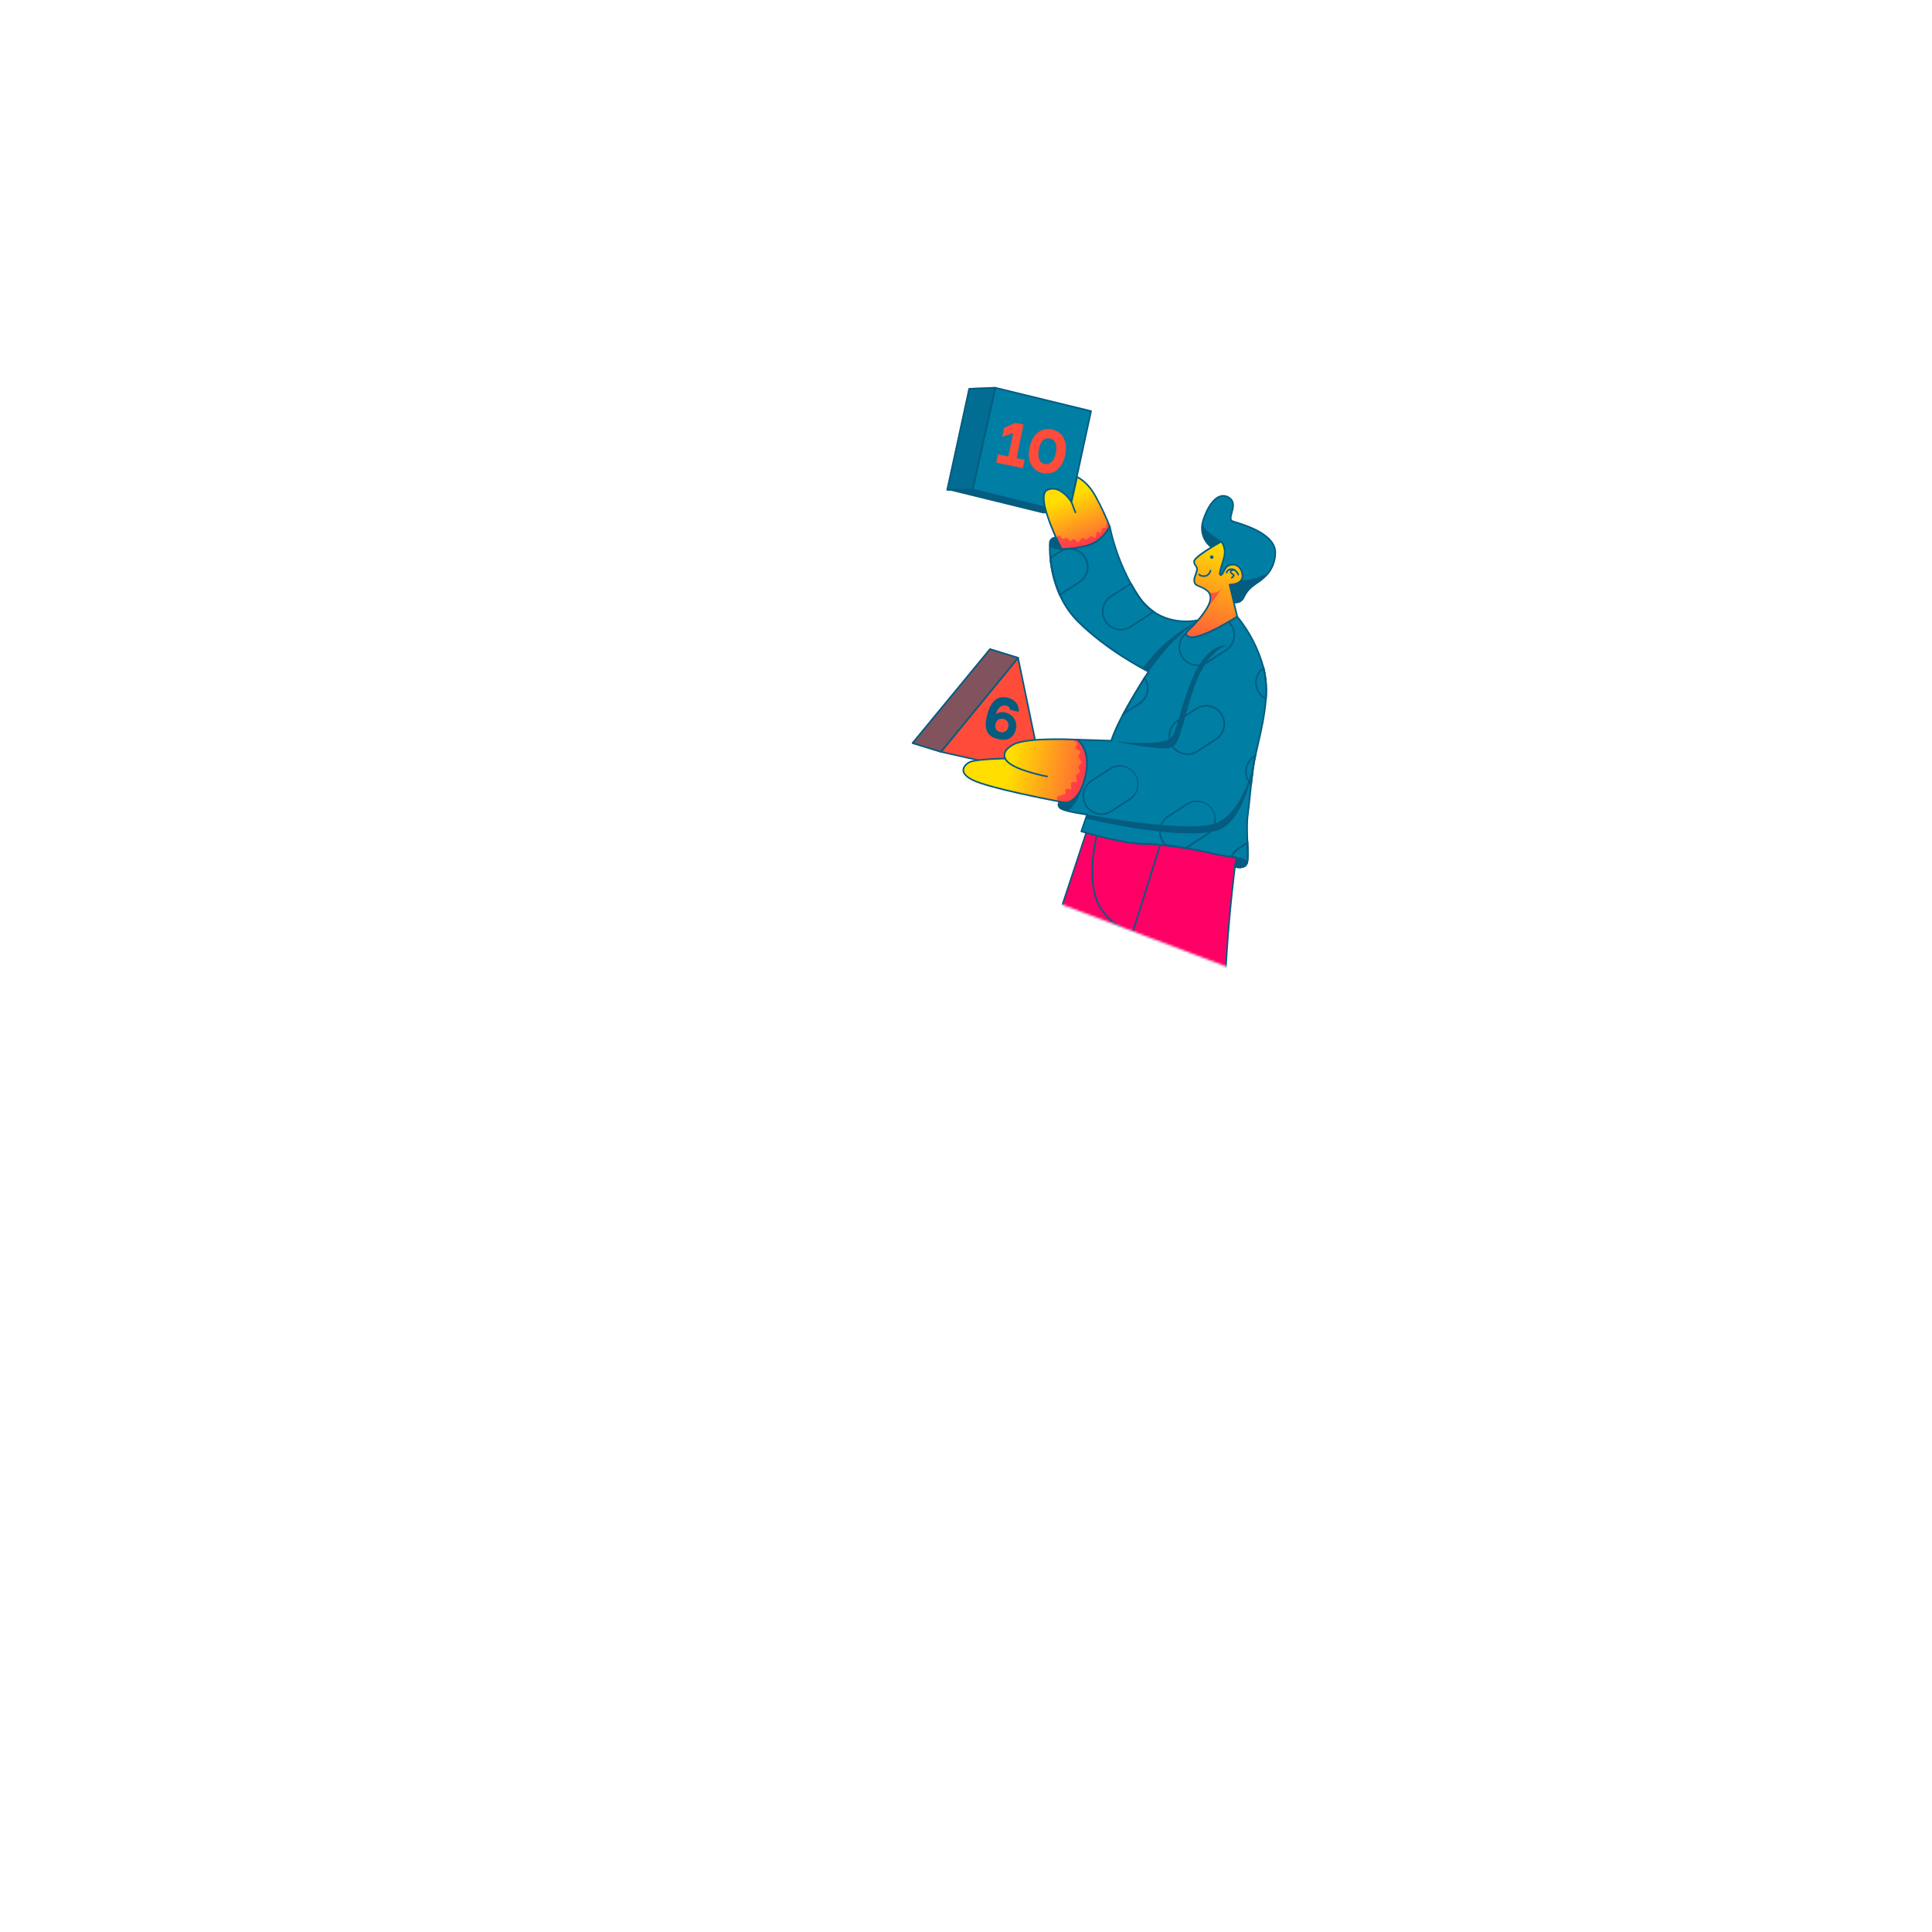 <svg width="865" height="865" viewBox="0 0 865 865" fill="none" xmlns="http://www.w3.org/2000/svg">
<mask id="mask0_1_8111" style="mask-type:alpha" maskUnits="userSpaceOnUse" x="347" y="133" width="313" height="310">
<rect x="432.326" y="133.161" width="242.925" height="239.117" transform="rotate(20.661 432.326 133.161)" fill="#D9D9D9"/>
</mask>
<g mask="url(#mask0_1_8111)">
<path d="M455.802 294.518L421.27 336.616L466.655 346.771L455.802 294.518Z" fill="#FF4B39"/>
<path d="M421.192 336.965L466.575 347.127C466.634 347.138 466.695 347.137 466.751 347.12C466.81 347.102 466.861 347.071 466.903 347.03C466.945 346.987 466.977 346.935 466.994 346.878C467.011 346.821 467.012 346.76 466.999 346.702L456.154 294.451C456.138 294.384 456.107 294.324 456.059 294.276C456.011 294.228 455.952 294.194 455.886 294.179C455.821 294.162 455.753 294.165 455.69 294.186C455.628 294.207 455.571 294.245 455.529 294.296L420.99 336.401C420.953 336.447 420.926 336.504 420.917 336.563C420.907 336.624 420.912 336.685 420.931 336.743C420.951 336.8 420.986 336.85 421.032 336.891C421.078 336.932 421.132 336.958 421.19 336.971L421.192 336.965ZM466.189 346.308L421.912 336.394L455.608 295.323L466.189 346.308Z" fill="#045C80"/>
<path d="M455.802 294.518L443.255 290.649L408.583 332.73L421.27 336.616L455.802 294.518Z" fill="#FF4B39"/>
<path d="M421.192 336.965C421.258 336.98 421.325 336.977 421.387 336.956C421.45 336.936 421.505 336.898 421.549 336.847L456.081 294.742C456.119 294.698 456.147 294.645 456.16 294.588C456.173 294.53 456.17 294.471 456.154 294.414C456.136 294.358 456.107 294.308 456.063 294.266C456.022 294.225 455.972 294.195 455.915 294.178L443.365 290.293C443.297 290.272 443.224 290.272 443.157 290.292C443.09 290.312 443.028 290.351 442.981 290.405L408.309 332.487C408.271 332.531 408.245 332.584 408.232 332.64C408.219 332.698 408.22 332.757 408.236 332.813C408.252 332.869 408.282 332.923 408.324 332.965C408.365 333.006 408.417 333.038 408.473 333.057L421.16 336.944L421.192 336.965ZM455.191 294.703L421.15 336.21L409.202 332.547L443.356 291.052L455.191 294.703Z" fill="#045C80"/>
<g opacity="0.5">
<path d="M455.802 294.519L443.256 290.649L408.583 332.731L421.27 336.616L455.802 294.519Z" fill="#045C80"/>
<path d="M421.192 336.965C421.258 336.98 421.325 336.977 421.387 336.956C421.45 336.936 421.505 336.898 421.549 336.847L456.081 294.742C456.119 294.698 456.147 294.645 456.16 294.588C456.173 294.53 456.17 294.471 456.154 294.414C456.136 294.358 456.107 294.308 456.063 294.266C456.022 294.225 455.972 294.195 455.915 294.178L443.365 290.293C443.297 290.272 443.224 290.272 443.157 290.292C443.09 290.312 443.028 290.351 442.981 290.405L408.309 332.487C408.271 332.531 408.245 332.584 408.232 332.64C408.219 332.698 408.22 332.757 408.236 332.813C408.252 332.869 408.282 332.923 408.324 332.965C408.365 333.006 408.417 333.038 408.473 333.057L421.16 336.944L421.192 336.965ZM455.191 294.703L421.15 336.21L409.202 332.547L443.356 291.052L455.191 294.703Z" fill="#045C80"/>
</g>
<path d="M488.498 184.057L445.609 173.606L435.426 219.087L478.569 229.778L488.498 184.057Z" fill="#007EA4"/>
<path d="M478.486 230.147C478.577 230.168 478.671 230.152 478.751 230.104C478.791 230.079 478.827 230.046 478.856 230.007C478.883 229.968 478.901 229.923 478.912 229.877L488.841 184.127C488.861 184.037 488.844 183.942 488.794 183.863C488.745 183.785 488.666 183.73 488.575 183.71L445.685 173.258C445.593 173.239 445.498 173.258 445.418 173.308C445.378 173.331 445.343 173.363 445.316 173.401C445.289 173.439 445.269 173.483 445.259 173.528L435.076 219.009C435.066 219.054 435.063 219.101 435.071 219.147C435.077 219.193 435.094 219.237 435.119 219.276C435.143 219.316 435.176 219.35 435.212 219.377C435.251 219.404 435.293 219.423 435.34 219.433L478.478 230.145L478.486 230.147ZM488.066 184.319L478.292 229.372L435.84 218.865L445.877 174.039L488.066 184.319Z" fill="#045C80"/>
<path d="M445.607 173.606L433.94 174.08L424.119 219.32L435.424 219.086L445.607 173.606Z" fill="#045C80"/>
<path d="M424.039 219.674L424.122 219.693L435.429 219.46C435.509 219.458 435.586 219.43 435.648 219.379C435.71 219.328 435.753 219.257 435.77 219.178L445.957 173.684C445.966 173.631 445.965 173.576 445.95 173.523C445.937 173.471 445.912 173.423 445.876 173.381C445.843 173.34 445.798 173.306 445.75 173.284C445.7 173.262 445.646 173.25 445.593 173.252L433.925 173.718C433.847 173.722 433.772 173.751 433.71 173.802C433.649 173.854 433.607 173.924 433.592 174.002L423.767 219.248C423.756 219.3 423.756 219.355 423.768 219.407C423.781 219.459 423.807 219.508 423.84 219.549C423.891 219.612 423.96 219.656 424.039 219.674ZM435.137 218.737L424.565 218.958L434.236 174.424L445.156 173.988L435.137 218.737Z" fill="#045C80"/>
<g opacity="0.5">
<path d="M445.607 173.606L433.94 174.079L424.119 219.319L435.424 219.086L445.607 173.606Z" fill="#007EA4"/>
<path d="M424.039 219.674L424.122 219.693L435.429 219.46C435.509 219.458 435.586 219.43 435.648 219.379C435.71 219.328 435.753 219.257 435.77 219.178L445.957 173.684C445.966 173.631 445.965 173.576 445.95 173.523C445.937 173.471 445.912 173.423 445.876 173.381C445.843 173.34 445.798 173.306 445.75 173.284C445.7 173.262 445.646 173.25 445.593 173.252L433.925 173.718C433.847 173.722 433.772 173.751 433.71 173.802C433.649 173.854 433.607 173.924 433.592 174.002L423.767 219.248C423.756 219.3 423.756 219.355 423.768 219.407C423.781 219.459 423.807 219.508 423.84 219.549C423.891 219.612 423.96 219.656 424.039 219.674ZM435.137 218.737L424.565 218.958L434.236 174.424L445.156 173.988L435.137 218.737Z" fill="#045C80"/>
</g>
<path d="M478.569 229.778L435.425 219.087L424.118 219.319L466.81 229.807L478.569 229.778Z" fill="#045C80"/>
<path d="M482.247 213.577C482.247 213.577 486.792 215.326 490.595 222.313C492.938 226.623 495.032 231.064 496.867 235.615C496.867 235.615 494.93 241.946 486.079 244.41C477.227 246.875 475.23 245.733 475.23 245.733C475.23 245.733 463.075 221.994 468.943 219.33C474.813 216.666 479.74 224.775 479.74 224.775L482.247 213.577Z" fill="url(#paint0_linear_1_8111)"/>
<path d="M475.567 246.218C476.612 246.452 479.441 246.617 486.136 244.745C495.072 242.256 497.092 235.98 497.174 235.713C497.2 235.635 497.196 235.551 497.162 235.477C495.322 230.911 493.223 226.456 490.868 222.133C487.046 215.134 482.526 213.31 482.337 213.239C482.291 213.22 482.24 213.211 482.189 213.213C482.137 213.216 482.088 213.229 482.042 213.253C481.996 213.278 481.958 213.312 481.926 213.353C481.897 213.394 481.874 213.441 481.865 213.491L479.537 223.888C478.13 221.935 473.779 216.749 468.762 218.997C468.406 219.169 468.087 219.413 467.831 219.714C467.573 220.015 467.381 220.367 467.267 220.746C465.181 226.795 474.477 245.111 474.881 245.852C474.916 245.912 474.965 245.963 475.024 246.001C475.195 246.099 475.377 246.171 475.567 246.218ZM496.475 235.637C496.162 236.481 493.871 241.877 485.971 244.079C478.439 246.166 475.942 245.622 475.48 245.467C474.677 243.825 466.037 226.533 467.962 221.004C468.045 220.716 468.186 220.447 468.38 220.217C468.571 219.987 468.81 219.799 469.081 219.668C474.607 217.161 479.376 224.898 479.418 224.973C479.455 225.033 479.511 225.081 479.576 225.11C479.64 225.139 479.713 225.149 479.783 225.137C479.854 225.126 479.92 225.094 479.971 225.045C480.023 224.997 480.061 224.934 480.079 224.865L482.491 214.092C483.644 214.687 487.218 216.884 490.271 222.482C492.586 226.747 494.657 231.139 496.475 235.637Z" fill="#045C80"/>
<path d="M481.397 229.746C481.465 229.763 481.535 229.758 481.599 229.732C481.643 229.716 481.683 229.691 481.717 229.659C481.752 229.628 481.779 229.589 481.799 229.546C481.817 229.503 481.827 229.457 481.829 229.411C481.83 229.364 481.822 229.317 481.803 229.273L480.06 224.649C480.044 224.605 480.02 224.565 479.987 224.53C479.956 224.496 479.918 224.469 479.874 224.449C479.831 224.43 479.785 224.42 479.738 224.419C479.692 224.418 479.645 224.426 479.601 224.444C479.514 224.478 479.442 224.545 479.405 224.631C479.365 224.717 479.364 224.815 479.397 224.903L481.14 229.527C481.16 229.583 481.193 229.633 481.24 229.671C481.286 229.71 481.339 229.735 481.397 229.746Z" fill="#045C80"/>
<path opacity="0.45" d="M496.678 235.873C496.678 235.873 495.813 233.983 495.62 234.064C495.163 234.276 495.5 236.033 495.11 236.341C494.9 236.491 493.652 236.322 493.481 236.496C493.21 236.756 493.161 238.215 492.892 238.477C492.52 238.832 491.588 237.768 491.144 238.086C490.7 238.403 490.899 240.649 490.312 240.824C489.723 241 489.059 239.886 488.472 240.054C487.887 240.223 486.979 241.431 486.402 241.528C486 241.592 485.079 240.903 484.663 240.869C483.909 240.802 483.309 242.993 482.574 242.814C482.101 242.708 481.193 241.276 480.728 241.26C480.265 241.244 479.553 242.357 479.108 242.36C478.662 242.362 478.198 240.635 477.128 240.812C476.308 240.951 476.179 241.331 475.866 241.261C475.551 241.19 474.763 239.654 473.98 239.881C473.783 239.902 473.6 239.994 473.467 240.141C473.333 240.287 473.256 240.478 473.254 240.676L475.385 245.365C475.385 245.365 483.873 246.352 488.643 243.566C493.415 240.78 496.678 235.873 496.678 235.873Z" fill="#FE0065"/>
<path d="M434.659 340.997C432.93 341.539 427.681 345.284 435.291 349.183C442.902 353.081 474.447 358.938 474.447 358.938L487.485 361.192L490.543 333.033L482.305 331.189C482.305 331.189 460.481 329.959 453.969 333.24C447.966 336.247 450.029 339.67 450.029 339.67C450.029 339.67 438.454 339.792 434.659 340.997Z" fill="url(#paint1_linear_1_8111)"/>
<path d="M456.459 355.567C465.421 357.574 473.726 359.127 474.391 359.254L487.437 361.509C487.535 361.525 487.633 361.503 487.715 361.446C487.753 361.418 487.784 361.38 487.808 361.337C487.832 361.295 487.846 361.248 487.849 361.198L490.901 333.04C490.91 332.954 490.889 332.867 490.838 332.796C490.789 332.725 490.712 332.676 490.627 332.657L482.39 330.813C481.438 330.753 460.329 329.632 453.813 332.897C451.408 334.099 449.946 335.528 449.488 337.121C449.284 337.824 449.29 338.569 449.504 339.268C447.168 339.321 437.933 339.602 434.569 340.648C433.389 341.019 431.123 342.552 430.951 344.562C430.806 346.321 432.221 347.976 435.149 349.465C438.824 351.341 447.957 353.663 456.459 355.567ZM487.185 360.743L474.512 358.549C474.205 358.48 442.928 352.633 435.459 348.825C432.829 347.506 431.535 346.037 431.649 344.615C431.791 342.965 433.777 341.641 434.768 341.328C438.473 340.161 449.932 339.977 450.048 339.974C450.111 339.974 450.174 339.956 450.228 339.923C450.28 339.89 450.325 339.843 450.354 339.787C450.382 339.733 450.398 339.671 450.395 339.61C450.395 339.547 450.376 339.486 450.345 339.434C450.017 338.773 449.957 338.009 450.179 337.306C450.588 335.933 451.923 334.646 454.131 333.532C460.482 330.354 482.075 331.503 482.291 331.515L490.16 333.277L487.185 360.743Z" fill="#045C80"/>
<path d="M466.423 347.517C467.885 347.844 468.718 347.972 468.74 347.977C468.787 347.983 468.834 347.981 468.879 347.969C468.925 347.957 468.968 347.936 469.006 347.908C469.043 347.88 469.075 347.845 469.099 347.803C469.122 347.764 469.138 347.719 469.145 347.672C469.153 347.627 469.151 347.58 469.139 347.534C469.129 347.488 469.108 347.446 469.08 347.408C469.054 347.371 469.018 347.339 468.977 347.316C468.938 347.291 468.893 347.275 468.847 347.268C465.033 346.568 461.284 345.547 457.638 344.219C451.221 341.955 450.387 339.539 450.386 339.516C450.357 339.427 450.295 339.352 450.211 339.307C450.128 339.262 450.031 339.252 449.94 339.277C449.851 339.303 449.777 339.364 449.73 339.445C449.686 339.526 449.672 339.622 449.696 339.713C449.729 339.83 450.542 342.468 457.401 344.89C460.354 345.941 463.367 346.816 466.423 347.517Z" fill="#045C80"/>
<path opacity="0.45" d="M482.696 331.474L480.745 331.461C481.332 331.865 481.867 332.341 482.337 332.878C482.467 333.338 481.436 334.219 481.568 334.68C481.877 335.744 483.5 335.844 483.547 336.286C483.754 337.619 482.93 337.61 482.888 338.64C482.848 339.669 484.461 340.929 484.342 341.422C484.294 341.638 483.127 342.612 482.865 343.219C482.605 343.826 483.685 345.246 483.617 345.45C483.454 346.014 481.838 346.865 481.696 347.133C481.436 347.544 482.468 349.464 482.165 349.843C481.861 350.219 479.907 349.972 479.568 350.569C479.229 351.167 479.873 352.832 479.627 353.207C479.382 353.584 477.699 352.776 477.287 353.276C476.534 354.219 477.331 355.034 476.971 355.436C476.61 355.838 473.81 356.132 473.355 356.821C472.901 357.508 473.656 358.351 473.656 358.351L477.105 359.014C477.105 359.014 481.02 359.304 483.412 354.692C485.805 350.08 487.772 339.791 487.281 337.736C486.792 335.681 482.696 331.474 482.696 331.474Z" fill="#FE0065"/>
<path d="M552.876 388.045C552.876 388.045 543.727 459.607 550.924 483.838C558.121 508.067 580.339 547.515 580.339 547.515C580.339 547.515 565.636 565.006 547.65 565.448C529.664 565.889 530.39 564.999 530.39 564.999L514.733 533.872L490.486 601.045C490.486 601.045 470.417 613.137 444.964 602.181C419.513 591.223 417.122 582.008 417.122 582.008L486.305 372.831L554.476 379.854L552.876 388.045Z" fill="#FE0065"/>
<path d="M454.92 605.791C475.338 610.363 490.494 601.463 490.662 601.363C490.734 601.322 490.79 601.255 490.813 601.177L514.786 534.776L530.051 565.105C530.057 565.135 530.068 565.166 530.082 565.193C530.216 565.479 530.581 566.234 547.671 565.811C565.614 565.366 580.482 547.92 580.623 547.747C580.671 547.692 580.701 547.622 580.707 547.55C580.715 547.477 580.7 547.403 580.663 547.34C580.444 546.946 558.387 507.66 551.286 483.721C544.185 459.783 553.098 389.338 553.262 388.087L554.845 379.906C554.855 379.858 554.855 379.807 554.844 379.758C554.834 379.709 554.813 379.664 554.784 379.623C554.754 379.584 554.717 379.553 554.674 379.529C554.632 379.506 554.585 379.491 554.536 379.486L486.366 372.458C486.285 372.45 486.203 372.47 486.135 372.513C486.066 372.559 486.017 372.625 485.991 372.702L416.823 581.875C416.802 581.941 416.799 582.011 416.814 582.077C416.911 582.458 419.554 591.591 444.86 602.486C448.103 603.898 451.472 605.005 454.92 605.791ZM490.194 600.811C488.571 601.728 469.139 612.186 445.125 601.852C421.575 591.707 417.866 582.995 417.519 582.002L486.556 373.216L554.056 380.162L552.542 387.97C552.449 388.68 543.455 459.875 550.593 483.91C557.444 506.972 578.129 544.19 579.918 547.436C578.271 549.305 564.276 564.643 547.646 565.073C533.565 565.417 531.119 564.943 530.692 564.788L515.058 533.695C515.026 533.633 514.977 533.579 514.916 533.544C514.855 533.51 514.785 533.492 514.715 533.494C514.645 533.501 514.579 533.525 514.523 533.567C514.467 533.609 514.424 533.667 514.398 533.732L490.194 600.811Z" fill="#045C80"/>
<path d="M514.731 533.879L546.848 437.636L519.983 544.327L514.731 533.879Z" fill="#045C80"/>
<path d="M451.165 595.949C451.251 595.97 451.343 595.959 451.42 595.915C451.499 595.87 451.555 595.799 451.583 595.714L519.785 378.281C519.813 378.19 519.803 378.091 519.759 378.008C519.715 377.923 519.64 377.861 519.549 377.833C519.458 377.804 519.36 377.813 519.275 377.859C519.192 377.903 519.129 377.978 519.1 378.069L450.906 595.467C450.892 595.511 450.887 595.558 450.891 595.606C450.896 595.654 450.908 595.699 450.932 595.741C450.953 595.782 450.983 595.819 451.019 595.847C451.055 595.878 451.098 595.902 451.142 595.914L451.165 595.949Z" fill="#045C80"/>
<path d="M506.718 417.828L507.038 417.899C507.131 417.92 507.228 417.903 507.308 417.852C507.387 417.801 507.443 417.722 507.464 417.63C507.484 417.537 507.468 417.44 507.419 417.36C507.367 417.281 507.287 417.225 507.194 417.204C507.124 417.189 499.939 415.937 493.678 407.318C485.756 396.417 491.285 374.533 491.341 374.318C491.354 374.272 491.356 374.226 491.35 374.178C491.344 374.132 491.328 374.088 491.305 374.046C491.281 374.006 491.251 373.971 491.212 373.942C491.174 373.914 491.132 373.892 491.088 373.88C491.043 373.866 490.995 373.861 490.947 373.867C490.899 373.872 490.854 373.886 490.814 373.912C490.772 373.935 490.736 373.968 490.707 374.006C490.68 374.044 490.661 374.087 490.65 374.133C490.445 375.052 484.984 396.567 493.102 407.737C498.83 415.624 505.207 417.489 506.718 417.828Z" fill="#045C80"/>
<path d="M470.006 243.064C469.78 251.047 471.306 258.981 474.476 266.311C476.486 270.85 479.32 274.976 482.838 278.48C496.425 291.906 514.208 300.7 514.208 300.7C514.208 300.7 513.513 301.773 512.399 303.549C510.188 307.091 506.313 313.419 502.951 319.621L502.592 320.272C498.723 327.625 497.49 331.664 497.49 331.664L482.241 331.175C482.241 331.175 489.286 336.036 485.39 349.35C481.665 362.103 474.199 359.196 474.199 359.196C474.199 359.196 472.813 360.846 475.185 362.137C477.559 363.429 486.641 364.702 486.641 364.702L484.071 372.23C484.071 372.23 502.821 377.817 512.438 377.849C515.661 377.891 518.882 378.111 522.082 378.501C524.977 378.835 527.932 379.264 530.705 379.702C535.805 380.544 540.292 381.475 542.612 382.054C545.66 382.809 548.974 383.36 551.177 383.679C552.699 383.902 553.689 384.021 553.689 384.021L552.784 388.061C552.784 388.061 557.542 389.447 558.298 386.071C558.652 384.489 558.547 381.103 558.428 377.324C558.276 373.071 558.107 368.337 558.537 365.209C558.993 361.867 559.504 356.386 560.074 351.161C560.517 347.158 560.981 343.32 561.492 340.678C561.658 339.939 561.832 339.159 561.982 338.33C563.522 331.45 566.07 322.06 566.698 312.921C567.047 308.824 566.819 304.699 566.02 300.666C565.9 300.12 565.773 299.579 565.651 299.048C563.391 290.622 559.365 282.773 553.841 276.022L547.06 276.647L540.413 277.264L536.389 277.636C536.389 277.636 525.625 280.345 516.218 273.719C513.676 271.913 511.486 269.652 509.762 267.052C508.472 265.14 507.298 263.202 506.232 261.267C501.849 253.222 498.667 244.579 496.787 235.612C496.787 235.612 493.22 242.953 486.071 244.409C478.922 245.865 475.222 245.731 475.222 245.731L472.788 240.601C472.788 240.601 470.064 240.547 470.006 243.064Z" fill="#007EA4"/>
<path d="M553.131 388.473C553.918 388.65 555.943 388.979 557.347 388.131C557.71 387.916 558.022 387.629 558.265 387.284C558.507 386.941 558.673 386.548 558.752 386.136C559.123 384.479 559.002 380.999 558.884 377.316C558.736 373.107 558.564 368.358 558.987 365.259C559.29 363.059 559.616 359.901 559.962 356.562C560.142 354.811 560.33 352.988 560.525 351.203C560.929 347.572 561.41 343.496 561.945 340.749C562.11 340.011 562.283 339.238 562.432 338.409C562.744 337.016 563.079 335.519 563.432 333.945C564.855 327.85 566.627 320.261 567.132 312.944C567.488 308.813 567.258 304.652 566.447 300.586C566.328 300.04 566.195 299.491 566.081 298.954C563.785 290.491 559.733 282.607 554.187 275.815C554.148 275.773 554.103 275.741 554.048 275.72C553.996 275.699 553.941 275.691 553.884 275.695L540.459 276.931L536.433 277.302C536.273 277.339 525.658 279.899 516.507 273.447C513.999 271.674 511.839 269.455 510.133 266.901C508.891 265.065 507.709 263.126 506.618 261.141C502.264 253.138 499.094 244.546 497.206 235.633C497.194 235.558 497.159 235.49 497.104 235.438C497.05 235.387 496.98 235.354 496.905 235.346C496.831 235.334 496.753 235.346 496.686 235.381C496.62 235.416 496.565 235.472 496.533 235.541C496.517 235.61 492.872 242.714 485.991 244.149C482.533 244.931 479.005 245.366 475.462 245.448L473.118 240.536C473.088 240.476 473.045 240.425 472.99 240.39C472.935 240.354 472.871 240.335 472.804 240.334C472.409 240.294 472.01 240.336 471.634 240.458C471.258 240.581 470.909 240.78 470.614 241.044C470.318 241.308 470.08 241.631 469.916 241.992C469.752 242.353 469.664 242.744 469.66 243.14L470.014 243.154L469.656 243.161C469.591 245.409 469.665 247.658 469.88 249.895C470.399 255.615 471.841 261.213 474.148 266.471C476.176 271.049 479.035 275.21 482.582 278.744C494.997 291.031 511.101 299.521 513.692 300.847C513.401 301.294 512.84 302.17 512.089 303.37C509.533 307.463 505.825 313.58 502.636 319.462L502.285 320.115C500.308 323.69 498.621 327.419 497.243 331.264L482.326 330.798C482.251 330.799 482.174 330.823 482.111 330.868C482.051 330.914 482.002 330.977 481.977 331.05C481.955 331.123 481.956 331.201 481.98 331.274C482.004 331.347 482.051 331.409 482.114 331.453C482.192 331.47 488.894 336.35 485.125 349.232C483.721 354.037 481.656 357.114 478.976 358.43C477.566 359.167 475.922 359.325 474.396 358.867C474.327 358.842 474.251 358.837 474.177 358.857C474.106 358.875 474.04 358.917 473.993 358.974C473.804 359.211 473.668 359.483 473.59 359.776C473.513 360.067 473.495 360.373 473.54 360.671C473.643 361.07 473.834 361.439 474.103 361.753C474.37 362.064 474.704 362.313 475.08 362.479C477.213 363.636 484.38 364.743 486.211 365.016L483.784 372.135C483.753 372.227 483.758 372.33 483.802 372.417C483.85 372.501 483.927 372.563 484.018 372.591C484.213 372.635 502.926 378.198 512.49 378.234C515.7 378.281 518.905 378.498 522.092 378.885C524.821 379.204 527.714 379.61 530.696 380.079C536.075 380.969 540.474 381.903 542.599 382.438C545.891 383.248 549.401 383.807 551.201 384.064L553.327 384.365L552.509 388.02C552.489 388.108 552.504 388.201 552.551 388.278C552.597 388.356 552.672 388.411 552.76 388.435C552.882 388.458 553.006 388.472 553.131 388.473ZM553.745 276.388C559.16 283.076 563.117 290.822 565.362 299.129C565.505 299.666 565.634 300.199 565.733 300.74C566.532 304.738 566.759 308.83 566.405 312.891C565.906 320.151 564.141 327.705 562.723 333.779C562.369 335.36 562.032 336.864 561.72 338.257C561.536 339.078 561.36 339.865 561.23 340.611C560.69 343.379 560.205 347.475 559.805 351.122C559.609 352.914 559.421 354.73 559.241 356.481C558.896 359.819 558.564 362.969 558.27 365.163C557.834 368.321 558.005 373.105 558.158 377.322C558.269 380.813 558.392 384.408 558.041 385.977C557.983 386.294 557.857 386.597 557.672 386.861C557.486 387.126 557.246 387.348 556.966 387.513C555.785 388.214 554.02 387.934 553.301 387.781L554.129 384.082C554.14 384.034 554.141 383.982 554.131 383.931C554.12 383.882 554.099 383.835 554.07 383.791C554.04 383.752 554.003 383.72 553.961 383.696C553.919 383.67 553.872 383.656 553.824 383.649C553.824 383.649 552.834 383.531 551.319 383.307C549.534 383.048 546.046 382.494 542.789 381.691C540.642 381.152 536.214 380.219 530.82 379.326C527.831 378.825 524.925 378.414 522.176 378.121C518.97 377.719 515.745 377.492 512.513 377.442C503.777 377.431 487.242 372.735 484.598 371.966L487.044 364.792C487.063 364.744 487.069 364.69 487.065 364.639C487.058 364.587 487.039 364.536 487.01 364.493C486.984 364.448 486.947 364.412 486.903 364.381C486.861 364.354 486.812 364.335 486.761 364.327C486.67 364.307 477.721 363.033 475.423 361.789C475.147 361.672 474.898 361.499 474.696 361.277C474.492 361.057 474.34 360.794 474.248 360.507C474.212 360.189 474.284 359.868 474.452 359.596C476.088 360.015 477.82 359.827 479.325 359.064C482.193 357.652 484.381 354.412 485.834 349.427C488.987 338.615 485.122 333.304 483.347 331.539L497.546 332.005C497.624 332.007 497.701 331.982 497.764 331.935C497.827 331.889 497.875 331.823 497.896 331.747C497.905 331.705 499.144 327.639 502.97 320.451L503.327 319.8C506.478 313.924 510.184 307.828 512.738 303.742C513.863 301.975 514.537 300.898 514.537 300.898C514.566 300.857 514.587 300.81 514.598 300.761C514.608 300.712 514.61 300.661 514.601 300.612C514.587 300.563 514.563 300.517 514.529 300.478C514.497 300.439 514.456 300.408 514.41 300.386C514.233 300.296 496.525 291.46 483.135 278.232C479.655 274.76 476.852 270.673 474.865 266.178C472.577 260.967 471.152 255.42 470.644 249.752C470.434 247.548 470.358 245.333 470.417 243.12C470.422 242.836 470.483 242.555 470.596 242.295C470.709 242.035 470.873 241.799 471.08 241.603C471.284 241.406 471.527 241.253 471.791 241.151C472.057 241.05 472.34 241.002 472.624 241.01L474.955 245.92C474.98 245.978 475.023 246.029 475.078 246.066C475.131 246.102 475.193 246.123 475.259 246.127C475.412 246.161 479.098 246.255 486.198 244.795C492.032 243.586 495.541 238.668 496.756 236.665C498.697 245.325 501.823 253.675 506.045 261.481C507.148 263.483 508.342 265.433 509.593 267.292C511.341 269.922 513.554 272.212 516.124 274.049C525.556 280.688 536.48 278.044 536.59 278.017L540.53 277.656L540.565 277.664L553.745 276.388Z" fill="#045C80"/>
<path d="M486.705 364.68C486.705 364.68 528.846 372.726 542.839 369.022C556.832 365.317 561.616 340.683 561.616 340.683C561.616 340.683 557.909 368.834 544.072 372.077C526.043 376.295 486.104 366.41 486.104 366.41L486.705 364.68Z" fill="#045C80"/>
<path d="M497.49 331.663C497.49 331.663 519.881 336.172 523.85 334.779C527.819 333.386 527.661 330.821 533.588 310.882C539.517 290.943 549.28 288.947 549.28 288.947C549.28 288.947 540.343 287.443 533.347 305C526.536 322.093 527.26 329.415 522.82 331.243C515.722 334.21 497.49 331.663 497.49 331.663Z" fill="#045C80"/>
<path d="M560.445 351.953L560.525 351.203C560.929 347.572 561.41 343.496 561.945 340.749C562.11 340.011 562.283 339.238 562.432 338.409L562.621 337.566L561.373 338.369C559.489 339.587 558.165 341.503 557.692 343.696C557.218 345.889 557.635 348.181 558.849 350.068C559.164 350.549 559.523 350.999 559.923 351.412L560.445 351.953ZM561.553 339.104C561.436 339.626 561.323 340.128 561.216 340.608C560.715 343.172 560.263 346.889 559.882 350.321C559.716 350.115 559.561 349.9 559.42 349.676C558.334 347.981 557.95 345.931 558.348 343.958C558.746 341.986 559.895 340.245 561.553 339.104Z" fill="#045C80"/>
<path d="M529.807 337.795C530.904 338.043 532.038 338.069 533.145 337.872C534.252 337.676 535.308 337.26 536.25 336.649L544.641 331.215C546.04 330.309 547.141 329.01 547.805 327.481C548.468 325.952 548.666 324.262 548.374 322.621C548.083 320.98 547.313 319.462 546.161 318.257C545.011 317.051 543.53 316.212 541.904 315.844L541.835 315.829C540.748 315.593 539.624 315.575 538.53 315.775C537.435 315.976 536.393 316.391 535.46 316.998L527.061 322.43C525.658 323.334 524.554 324.632 523.887 326.162C523.222 327.692 523.021 329.385 523.315 331.027C523.61 332.671 524.382 334.189 525.538 335.394C526.692 336.598 528.178 337.434 529.807 337.795ZM541.745 316.555C543.234 316.891 544.591 317.66 545.644 318.763C546.699 319.867 547.404 321.257 547.672 322.76C547.94 324.263 547.757 325.811 547.15 327.211C546.542 328.611 545.534 329.8 544.252 330.631L535.856 336.063C534.998 336.615 534.042 336.992 533.039 337.174C532.037 337.355 531.009 337.338 530.013 337.122C529.016 336.906 528.074 336.496 527.236 335.916C526.399 335.335 525.684 334.596 525.133 333.739C524.581 332.882 524.203 331.925 524.022 330.923C523.841 329.92 523.858 328.892 524.075 327.896C524.29 326.901 524.7 325.957 525.281 325.12C525.86 324.282 526.6 323.567 527.457 323.016L535.848 317.582C536.702 317.028 537.66 316.648 538.662 316.465C539.665 316.281 540.693 316.298 541.688 316.513L541.745 316.555Z" fill="#045C80"/>
<path d="M502.006 320.674L510.342 315.294C511.276 314.691 512.084 313.91 512.716 312.995C513.349 312.081 513.795 311.05 514.03 309.963C514.264 308.875 514.28 307.752 514.081 306.658C513.879 305.564 513.464 304.52 512.86 303.586L512.795 303.484C512.757 303.432 512.717 303.371 512.677 303.326L512.364 302.927L512.092 303.356C509.538 307.45 505.828 313.566 502.639 319.448L502.006 320.674ZM512.414 304.21C513.444 305.934 513.764 307.99 513.306 309.945C512.85 311.9 511.652 313.602 509.964 314.69L503.976 318.57C506.836 313.28 510.053 307.989 512.414 304.21Z" fill="#045C80"/>
<path d="M553.131 388.474C553.918 388.65 555.943 388.979 557.347 388.131C557.709 387.919 558.022 387.63 558.265 387.284C558.507 386.941 558.673 386.548 558.752 386.136C559.123 384.479 559.002 381 558.884 377.316L558.863 376.691L554.137 379.734C552.719 380.649 551.608 381.97 550.949 383.525L550.774 383.946L551.227 384.011L553.354 384.313L552.464 388.287L552.791 388.361C552.901 388.408 553.015 388.445 553.131 388.474ZM558.189 377.972C558.297 381.243 558.386 384.502 558.054 385.986C557.996 386.305 557.87 386.606 557.684 386.872C557.499 387.137 557.258 387.359 556.979 387.522C555.798 388.223 554.032 387.945 553.315 387.784L554.229 383.703L553.836 383.66C553.836 383.66 553.046 383.562 551.799 383.386C552.414 382.143 553.355 381.09 554.521 380.339L558.189 377.972Z" fill="#045C80"/>
<path d="M522.029 378.84L522.133 378.864C524.863 379.183 527.755 379.589 530.737 380.06L530.841 380.083L530.946 380.042C531.324 379.867 531.689 379.667 532.039 379.437L540.435 374.005C541.838 373.1 542.941 371.801 543.607 370.273C544.272 368.742 544.473 367.051 544.179 365.409C543.888 363.766 543.116 362.247 541.962 361.041C540.81 359.836 539.327 358.999 537.698 358.634C536.601 358.382 535.465 358.355 534.358 358.553C533.25 358.752 532.195 359.172 531.254 359.787L522.856 365.219C521.921 365.823 521.116 366.604 520.485 367.519C519.852 368.433 519.409 369.463 519.175 370.551C518.942 371.636 518.924 372.758 519.126 373.852C519.327 374.945 519.74 375.989 520.345 376.922C520.786 377.605 521.326 378.218 521.949 378.743L522.029 378.84ZM530.698 379.319C527.79 378.844 524.955 378.443 522.283 378.13C521.747 377.662 521.28 377.119 520.896 376.518C520.343 375.664 519.964 374.709 519.78 373.708C519.597 372.708 519.612 371.681 519.824 370.686C520.037 369.691 520.444 368.75 521.023 367.912C521.601 367.074 522.339 366.359 523.192 365.807L531.589 360.373C532.442 359.781 533.405 359.366 534.42 359.153C535.437 358.941 536.485 358.934 537.503 359.134C538.521 359.333 539.49 359.735 540.35 360.317C541.21 360.897 541.945 361.645 542.51 362.517C543.076 363.386 543.46 364.362 543.643 365.385C543.824 366.405 543.798 367.454 543.568 368.465C543.335 369.478 542.904 370.432 542.296 371.273C541.69 372.115 540.918 372.827 540.031 373.364L531.632 378.798C531.336 378.997 531.023 379.171 530.698 379.319Z" fill="#045C80"/>
<path d="M491.269 364.641L491.338 364.657C492.425 364.896 493.548 364.916 494.643 364.717C495.736 364.518 496.78 364.102 497.711 363.495L506.11 358.062C507.904 356.809 509.142 354.909 509.567 352.761C509.99 350.615 509.565 348.386 508.38 346.545C507.196 344.705 505.346 343.395 503.216 342.889C501.085 342.385 498.843 342.724 496.959 343.838L488.56 349.271C486.677 350.49 485.353 352.406 484.883 354.599C484.41 356.793 484.828 359.083 486.044 360.97C487.233 362.835 489.112 364.154 491.269 364.641ZM503.205 343.408C504.697 343.74 506.057 344.505 507.114 345.608C508.171 346.711 508.878 348.102 509.147 349.607C509.415 351.111 509.232 352.66 508.623 354.061C508.011 355.461 507 356.651 505.714 357.476L497.325 362.912C495.597 364.026 493.499 364.41 491.488 363.978C489.479 363.547 487.723 362.334 486.609 360.606C485.492 358.879 485.108 356.781 485.54 354.771C485.971 352.762 487.186 351.005 488.913 349.889L497.309 344.457C498.172 343.893 499.138 343.507 500.152 343.321C501.165 343.136 502.205 343.156 503.211 343.38L503.205 343.408Z" fill="#045C80"/>
<path d="M553.131 388.474C553.918 388.65 555.943 388.979 557.347 388.131C557.709 387.919 558.022 387.63 558.265 387.284C558.507 386.941 558.673 386.548 558.752 386.136C559.123 384.479 559.002 381 558.884 377.316L558.863 376.691L554.137 379.734C552.719 380.649 551.608 381.97 550.949 383.525L550.774 383.946L551.227 384.011L553.354 384.313L552.464 388.287L552.791 388.361C552.901 388.408 553.015 388.445 553.131 388.474ZM558.189 377.972C558.297 381.243 558.386 384.502 558.054 385.986C557.996 386.305 557.87 386.606 557.684 386.872C557.499 387.137 557.258 387.359 556.979 387.522C555.798 388.223 554.032 387.945 553.315 387.784L554.229 383.703L553.836 383.66C553.836 383.66 553.046 383.562 551.799 383.386C552.414 382.143 553.355 381.09 554.521 380.339L558.189 377.972Z" fill="#045C80"/>
<path d="M567.114 313.482L567.152 312.949C567.509 308.818 567.278 304.657 566.468 300.591C566.349 300.045 566.216 299.496 566.102 298.958L565.97 298.468L565.553 298.762C564.358 299.609 563.402 300.753 562.78 302.08C562.159 303.407 561.893 304.873 562.008 306.334C562.123 307.795 562.616 309.201 563.438 310.414C564.259 311.628 565.382 312.607 566.696 313.256L567.114 313.482ZM565.515 299.653C565.609 300.018 565.689 300.379 565.767 300.748C566.538 304.562 566.777 308.465 566.476 312.344C565.433 311.737 564.55 310.89 563.9 309.873C562.855 308.272 562.441 306.341 562.74 304.452C563.038 302.564 564.027 300.854 565.515 299.653Z" fill="#045C80"/>
<path d="M534.282 297.991C535.378 298.239 536.512 298.265 537.619 298.068C538.726 297.872 539.781 297.456 540.725 296.845L549.123 291.412C550.516 290.501 551.612 289.2 552.271 287.671C552.93 286.141 553.122 284.451 552.826 282.813C552.529 281.174 551.757 279.659 550.604 278.457C549.451 277.255 547.969 276.419 546.345 276.055L546.276 276.039C545.188 275.804 544.067 275.786 542.973 275.987C541.882 276.188 540.839 276.603 539.906 277.21L531.51 282.642C530.112 283.55 529.014 284.849 528.351 286.378C527.69 287.908 527.496 289.599 527.792 291.239C528.088 292.878 528.862 294.394 530.017 295.595C531.17 296.796 532.655 297.63 534.282 297.991ZM546.189 276.751C547.68 277.085 549.04 277.852 550.095 278.955C551.152 280.059 551.859 281.451 552.126 282.955C552.394 284.459 552.213 286.009 551.602 287.409C550.992 288.81 549.981 289.999 548.698 290.828L540.308 296.262C538.58 297.374 536.481 297.755 534.472 297.323C532.463 296.891 530.708 295.681 529.591 293.957C528.479 292.229 528.097 290.131 528.528 288.123C528.96 286.114 530.17 284.358 531.895 283.24L540.292 277.808C541.146 277.253 542.101 276.873 543.102 276.689C544.104 276.505 545.131 276.522 546.125 276.737L546.189 276.751Z" fill="#045C80"/>
<path d="M499.963 282.05C501.057 282.3 502.191 282.326 503.298 282.129C504.403 281.932 505.457 281.515 506.4 280.903L514.79 275.469C515.459 275.047 516.067 274.533 516.595 273.942L516.849 273.648L516.53 273.416C514.023 271.642 511.86 269.423 510.154 266.869C508.914 265.034 507.732 263.095 506.641 261.11L506.473 260.809L506.168 260.967C505.98 261.062 505.797 261.167 505.622 261.284L497.237 266.72C495.354 267.938 494.029 269.853 493.556 272.047C493.083 274.24 493.499 276.531 494.713 278.418C495.919 280.27 497.806 281.574 499.963 282.05ZM515.754 273.776C515.346 274.193 514.894 274.563 514.404 274.878L506.013 280.312C505.157 280.865 504.202 281.245 503.201 281.428C502.199 281.612 501.172 281.596 500.175 281.382C499.18 281.168 498.237 280.76 497.4 280.181C496.562 279.602 495.847 278.863 495.296 278.007C494.182 276.281 493.799 274.184 494.231 272.176C494.662 270.168 495.874 268.413 497.599 267.298L505.99 261.864L506.161 261.748C507.2 263.641 508.351 265.493 509.536 267.25C511.215 269.769 513.319 271.977 515.754 273.776Z" fill="#045C80"/>
<path d="M474.306 266.807L474.648 266.62C474.799 266.537 474.951 266.446 475.097 266.347L483.487 260.913C485.374 259.696 486.698 257.778 487.171 255.584C487.645 253.389 487.227 251.097 486.008 249.21C484.792 247.324 482.874 245.999 480.68 245.526C478.485 245.053 476.193 245.471 474.306 246.689L469.858 249.569L469.877 249.785C470.385 255.542 471.826 261.178 474.148 266.471L474.306 266.807ZM480.585 246.274C482.076 246.607 483.434 247.372 484.49 248.474C485.545 249.577 486.252 250.967 486.52 252.469C486.79 253.972 486.608 255.52 485.998 256.92C485.389 258.319 484.38 259.508 483.097 260.336L474.701 265.769L474.631 265.819C472.471 260.78 471.11 255.435 470.6 249.976L474.693 247.317C475.556 246.757 476.522 246.376 477.534 246.196C478.546 246.015 479.585 246.04 480.587 246.267L480.585 246.274Z" fill="#045C80"/>
<path d="M553.859 383.657C553.859 383.657 558.931 384.647 558.383 386.053C557.03 389.545 552.876 388.045 552.876 388.045L553.859 383.657Z" fill="#045C80"/>
<path d="M485.233 351.195C485.233 351.195 480.969 363.71 477.063 362.799C474.166 362.15 473.947 360.383 473.947 360.383L474.387 359.107C475.513 359.425 476.683 359.554 477.85 359.486C481.106 358.885 485.233 351.195 485.233 351.195Z" fill="#045C80"/>
<path d="M536.456 277.629C536.456 277.629 524.055 284.586 517.228 292.374C510.401 300.162 511.5 299.267 511.5 299.267L514.201 300.691C514.201 300.691 520.112 292.391 524.85 287.63C528.525 284.079 532.4 280.74 536.456 277.629Z" fill="#045C80"/>
<path d="M475.703 246.073C475.703 246.073 469.766 246.455 469.962 243.522C470.166 240.197 472.76 240.595 472.76 240.595L475.703 246.073Z" fill="#045C80"/>
<path d="M542.401 245.035L549.918 268.657C550.653 269.206 551.507 269.577 552.41 269.742C553.468 269.934 554.56 269.722 555.468 269.147C557.26 268.034 556.905 265.534 560.774 262.466C562.961 260.762 565.759 259.246 567.876 256.612C569.499 254.591 570.723 251.896 570.972 247.886C571.538 238.652 554.96 234.472 551.928 233.384C548.896 232.295 554.8 225.983 550.428 222.934C546.058 219.886 541.446 224.579 538.74 232.676L538.692 232.892C538.677 232.942 538.665 232.993 538.658 233.045C537.928 235.182 537.896 237.497 538.568 239.653C539.241 241.809 540.583 243.694 542.401 245.035Z" fill="#007EA4"/>
<path d="M552.061 270.022L552.347 270.086C553.49 270.295 554.669 270.065 555.65 269.443C556.423 268.875 557.02 268.102 557.377 267.212C558.21 265.458 559.446 263.925 560.983 262.74C561.613 262.244 562.288 261.774 563 261.275C564.923 260.042 566.658 258.536 568.147 256.804C570.129 254.241 571.241 251.114 571.325 247.877C571.857 239.221 558.333 235.023 553.241 233.436C552.734 233.279 552.325 233.151 552.033 233.049C551.05 232.704 551.296 231.604 551.826 229.69C552.463 227.368 553.257 224.474 550.619 222.641C549.987 222.159 549.247 221.84 548.465 221.71C547.682 221.581 546.879 221.645 546.127 221.898C543.139 222.896 540.331 226.787 538.414 232.603L538.367 232.812C538.349 232.876 538.334 232.941 538.323 233.007C537.6 235.196 537.583 237.556 538.27 239.756C538.958 241.956 540.317 243.886 542.159 245.274L549.605 268.741C549.629 268.805 549.669 268.862 549.722 268.906C550.415 269.439 551.212 269.819 552.061 270.022ZM548.508 222.468C549.121 222.613 549.7 222.877 550.213 223.244C552.435 224.788 551.74 227.301 551.134 229.52C550.62 231.387 550.129 233.156 551.798 233.735C552.09 233.837 552.478 233.96 553.019 234.125C557.969 235.672 571.106 239.769 570.608 247.841C570.533 250.93 569.478 253.916 567.594 256.366C566.147 258.037 564.461 259.488 562.594 260.672C561.873 261.184 561.188 261.659 560.547 262.167C558.931 263.418 557.629 265.029 556.745 266.873C556.446 267.647 555.938 268.323 555.276 268.826C554.442 269.353 553.44 269.549 552.469 269.375C551.661 269.227 550.893 268.903 550.225 268.426L542.742 244.914C542.714 244.84 542.665 244.776 542.601 244.729C540.838 243.442 539.538 241.624 538.886 239.542C538.235 237.46 538.267 235.223 538.982 233.162C538.996 233.099 539.004 233.064 539.009 233.043L539.048 232.869C540.909 227.238 543.557 223.509 546.331 222.587C547.032 222.349 547.785 222.31 548.507 222.475L548.508 222.468Z" fill="#045C80"/>
<path d="M550.45 261.705L552.376 269.727C553.434 269.92 554.527 269.707 555.434 269.132C557.227 268.019 556.872 265.519 560.741 262.451C562.928 260.747 565.726 259.231 567.843 256.597C567.843 256.597 559.654 260.511 555.9 259.671C554.892 259.443 553.839 259.515 552.872 259.876C551.905 260.237 551.063 260.873 550.45 261.705Z" fill="#045C80"/>
<path d="M542.401 245.035L546.801 242.466C546.801 242.466 545.422 241.507 541.452 238.563C538.316 236.237 538.451 233.942 538.646 233.072C537.92 235.206 537.894 237.516 538.571 239.667C539.245 241.817 540.587 243.697 542.401 245.035Z" fill="#045C80"/>
<path d="M534.585 251.432C534.783 253.582 536.192 253.371 535.864 255.324C535.536 257.276 533.93 259.388 535.066 261.368C535.67 262.432 539.024 262.898 540.818 264.777C542.051 266.062 542.542 268.022 540.897 271.288C540.399 272.256 539.828 273.184 539.192 274.066C533.158 282.565 529.817 282.782 531.438 284.557C534.878 288.333 553.909 276.008 553.909 276.008L550.452 261.698C550.452 261.698 557.058 261.817 556.099 256.885C555.341 252.964 552.623 252.355 550.575 252.95C547.666 253.798 547.718 257.678 546.36 257.374C545.002 257.07 548.406 250.066 548.268 247.146C548.118 243.807 546.774 242.46 546.774 242.46C546.774 242.46 534.392 249.29 534.585 251.432Z" fill="url(#paint2_linear_1_8111)"/>
<path d="M532.51 285.521C537.831 286.712 552.323 277.474 554.111 276.317C554.173 276.277 554.223 276.219 554.248 276.15C554.276 276.081 554.281 276.005 554.262 275.934L550.94 262.027C551.971 261.972 554.469 261.683 555.756 260.121C556.123 259.659 556.378 259.118 556.502 258.54C556.625 257.962 556.613 257.363 556.465 256.792C556.137 254.985 555.345 253.696 554.167 252.979C553.616 252.658 553.004 252.456 552.37 252.387C551.737 252.318 551.095 252.384 550.49 252.58C548.705 253.102 547.947 254.658 547.392 255.799C547.011 256.584 546.757 257.068 546.45 256.999C546.17 256.68 546.9 254.336 547.393 252.786C548.049 250.68 548.724 248.506 548.664 247.11C548.506 243.675 547.12 242.245 547.06 242.188C547.005 242.134 546.934 242.098 546.857 242.088C546.781 242.077 546.702 242.092 546.635 242.13C544.535 243.283 534.038 249.174 534.24 251.435C534.295 252.212 534.59 252.952 535.082 253.554C535.291 253.776 535.44 254.047 535.518 254.341C535.594 254.635 535.596 254.944 535.524 255.24C535.393 255.85 535.211 256.448 534.978 257.027C534.475 258.42 533.9 260.01 534.768 261.521C535.104 262.115 535.98 262.48 537.088 262.954C538.353 263.393 539.521 264.072 540.531 264.954C540.553 264.99 540.585 265.022 540.619 265.047C541.938 266.505 541.921 268.475 540.592 271.11C540.101 272.062 539.54 272.975 538.914 273.842C537.019 276.555 534.85 279.066 532.445 281.338C530.88 282.838 530.098 283.584 531.191 284.779C531.543 285.158 532.004 285.417 532.51 285.521ZM553.513 275.854C548.13 279.314 534.33 287.194 531.711 284.325C531.12 283.696 531.233 283.487 532.93 281.878C535.369 279.573 537.57 277.028 539.495 274.28C540.14 273.383 540.719 272.439 541.225 271.457C542.725 268.48 542.682 266.218 541.103 264.555C540.021 263.58 538.757 262.829 537.384 262.348C536.475 261.969 535.62 261.602 535.406 261.218C534.701 259.992 535.173 258.701 535.671 257.328C535.917 256.706 536.108 256.063 536.24 255.408C536.33 255.019 536.325 254.614 536.227 254.227C536.129 253.84 535.941 253.482 535.678 253.183C535.257 252.69 535.007 252.075 534.965 251.429C534.864 250.251 540.826 246.226 546.737 242.95C547.551 244.217 547.981 245.692 547.979 247.198C548.037 248.477 547.346 250.713 546.763 252.63C545.958 255.244 545.522 256.74 545.908 257.426C545.958 257.51 546.023 257.583 546.099 257.64C546.178 257.698 546.266 257.739 546.36 257.761C547.231 257.956 547.652 257.093 548.098 256.176C548.623 255.101 549.273 253.763 550.759 253.335C551.268 253.17 551.808 253.114 552.34 253.167C552.873 253.221 553.388 253.385 553.855 253.648C554.404 254.037 554.864 254.539 555.205 255.119C555.545 255.7 555.758 256.346 555.829 257.015C555.953 257.483 555.969 257.974 555.871 258.448C555.773 258.922 555.568 259.368 555.268 259.749C553.85 261.442 550.569 261.402 550.511 261.397C550.457 261.395 550.404 261.406 550.356 261.43C550.308 261.454 550.266 261.489 550.234 261.532C550.198 261.574 550.174 261.624 550.163 261.677C550.151 261.73 550.15 261.785 550.165 261.838L553.513 275.854Z" fill="#045C80"/>
<path d="M538.03 258.222C538.586 258.342 539.161 258.351 539.72 258.249C541.777 257.883 542.304 255.632 542.324 255.541C542.345 255.449 542.328 255.352 542.277 255.272C542.226 255.192 542.145 255.136 542.052 255.115C542.008 255.104 541.962 255.102 541.916 255.109C541.869 255.117 541.825 255.133 541.785 255.157C541.745 255.182 541.712 255.214 541.685 255.252C541.658 255.29 541.638 255.333 541.628 255.378C541.628 255.378 541.204 257.272 539.594 257.541C539.164 257.642 538.715 257.645 538.283 257.548C537.852 257.452 537.447 257.258 537.101 256.983C537.033 256.916 536.942 256.879 536.848 256.88C536.753 256.88 536.663 256.919 536.595 256.986C536.529 257.054 536.492 257.145 536.494 257.24C536.493 257.335 536.531 257.425 536.599 257.492C537.005 257.856 537.498 258.107 538.03 258.222Z" fill="#045C80"/>
<path d="M549.084 256.74C549.178 256.754 549.273 256.73 549.35 256.673C549.428 256.617 549.479 256.532 549.494 256.437C549.504 256.396 549.695 255.342 551.231 255.21C553.156 255.041 554.064 257.388 554.073 257.411C554.106 257.5 554.173 257.572 554.257 257.612C554.344 257.652 554.442 257.656 554.531 257.624C554.617 257.589 554.689 257.523 554.728 257.438C554.768 257.352 554.773 257.255 554.743 257.166C554.696 257.046 553.641 254.28 551.173 254.495C550.63 254.492 550.101 254.671 549.671 255.005C549.241 255.338 548.938 255.807 548.807 256.335C548.795 256.425 548.816 256.516 548.868 256.591C548.918 256.666 548.995 256.719 549.084 256.74Z" fill="#045C80"/>
<path d="M551.393 259.027C551.488 259.048 551.587 259.031 551.667 258.979C552.043 258.722 552.364 258.394 552.614 258.014C553.021 257.373 552.404 256.994 552.042 256.752C551.758 256.598 551.518 256.378 551.336 256.111C551.288 256.035 551.304 256.002 551.314 255.982C551.405 255.776 551.918 255.54 552.25 255.46C552.341 255.434 552.42 255.374 552.467 255.292C552.515 255.211 552.531 255.114 552.509 255.021C552.483 254.93 552.423 254.853 552.34 254.805C552.258 254.758 552.161 254.745 552.069 254.769C551.884 254.815 550.922 255.09 550.66 255.704C550.611 255.823 550.589 255.952 550.597 256.08C550.604 256.209 550.643 256.334 550.705 256.446C550.943 256.816 551.266 257.121 551.648 257.337C551.789 257.421 551.918 257.523 552.032 257.642C551.829 257.924 551.579 258.17 551.293 258.369C551.234 258.407 551.189 258.463 551.16 258.527C551.134 258.591 551.126 258.662 551.137 258.731C551.148 258.799 551.18 258.864 551.225 258.915C551.273 258.967 551.333 259.004 551.402 259.022L551.393 259.027Z" fill="#045C80"/>
<path d="M542.366 250.19C541.951 250.097 541.69 249.685 541.783 249.27C541.876 248.855 542.287 248.593 542.703 248.686C543.118 248.779 543.379 249.191 543.286 249.606C543.193 250.022 542.781 250.283 542.366 250.19Z" fill="#045C80"/>
<path opacity="0.45" d="M541.277 271.322C541.277 271.322 542.981 269.195 544.291 267.463C545.183 266.288 546.145 264.5 546.994 263.681C546.243 264.416 545.33 264.963 544.326 265.277C542.155 265.698 541.858 265.295 541.537 265.099C542.29 266.24 542.921 268.056 541.277 271.322Z" fill="#FE0065"/>
<path d="M445.872 319.758C449.619 317.04 456.171 320.792 454.868 326.318C453.534 331.976 449.045 331.406 447.168 330.963C444.109 330.242 439.892 328.829 441.818 320.662C443.095 315.246 445.758 311.11 450.972 312.339C456.905 313.738 456.077 318.702 456.077 318.702L452.207 317.789C452.167 317.129 451.931 316.26 450.211 315.878C448.347 315.485 446.68 316.951 445.872 319.758ZM447.869 327.782C449.422 328.148 450.958 327.441 451.415 325.504C451.856 323.633 450.888 322.242 449.266 321.86C447.69 321.488 446.138 322.261 445.691 324.154C445.234 326.092 446.293 327.41 447.869 327.782Z" fill="#045C80"/>
</g>
<path d="M455.135 205.126L458.756 205.873L457.985 209.613L446.043 207.15L446.815 203.41L451.445 204.365L453.615 193.842L448.7 195.662L449.538 191.596L454.549 189.312L458.24 190.073L455.135 205.126Z" fill="#FF4B39"/>
<path d="M470.938 192.281C475.865 193.297 478.147 197.643 476.897 203.706C475.608 209.954 471.561 212.776 466.908 211.817C462.347 210.876 459.646 206.71 460.944 200.415C462.185 194.399 466.124 191.288 470.938 192.281ZM467.746 207.752C470.038 208.224 472.026 206.237 472.725 202.845C473.429 199.431 472.597 196.861 470.099 196.346C467.372 195.783 465.897 197.489 465.116 201.276C464.426 204.621 465.317 207.25 467.746 207.752Z" fill="#FF4B39"/>
<defs>
<linearGradient id="paint0_linear_1_8111" x1="478.243" y1="222.472" x2="495.1" y2="262.614" gradientUnits="userSpaceOnUse">
<stop stop-color="#FFDE00"/>
<stop offset="1" stop-color="#FE0065"/>
</linearGradient>
<linearGradient id="paint1_linear_1_8111" x1="452.619" y1="340.148" x2="514.433" y2="351.853" gradientUnits="userSpaceOnUse">
<stop stop-color="#FFDE00"/>
<stop offset="1" stop-color="#FE0065"/>
</linearGradient>
<linearGradient id="paint2_linear_1_8111" x1="548.926" y1="244.047" x2="531.541" y2="316.991" gradientUnits="userSpaceOnUse">
<stop stop-color="#FFDE00"/>
<stop offset="1" stop-color="#FE0065"/>
</linearGradient>
</defs>
</svg>
